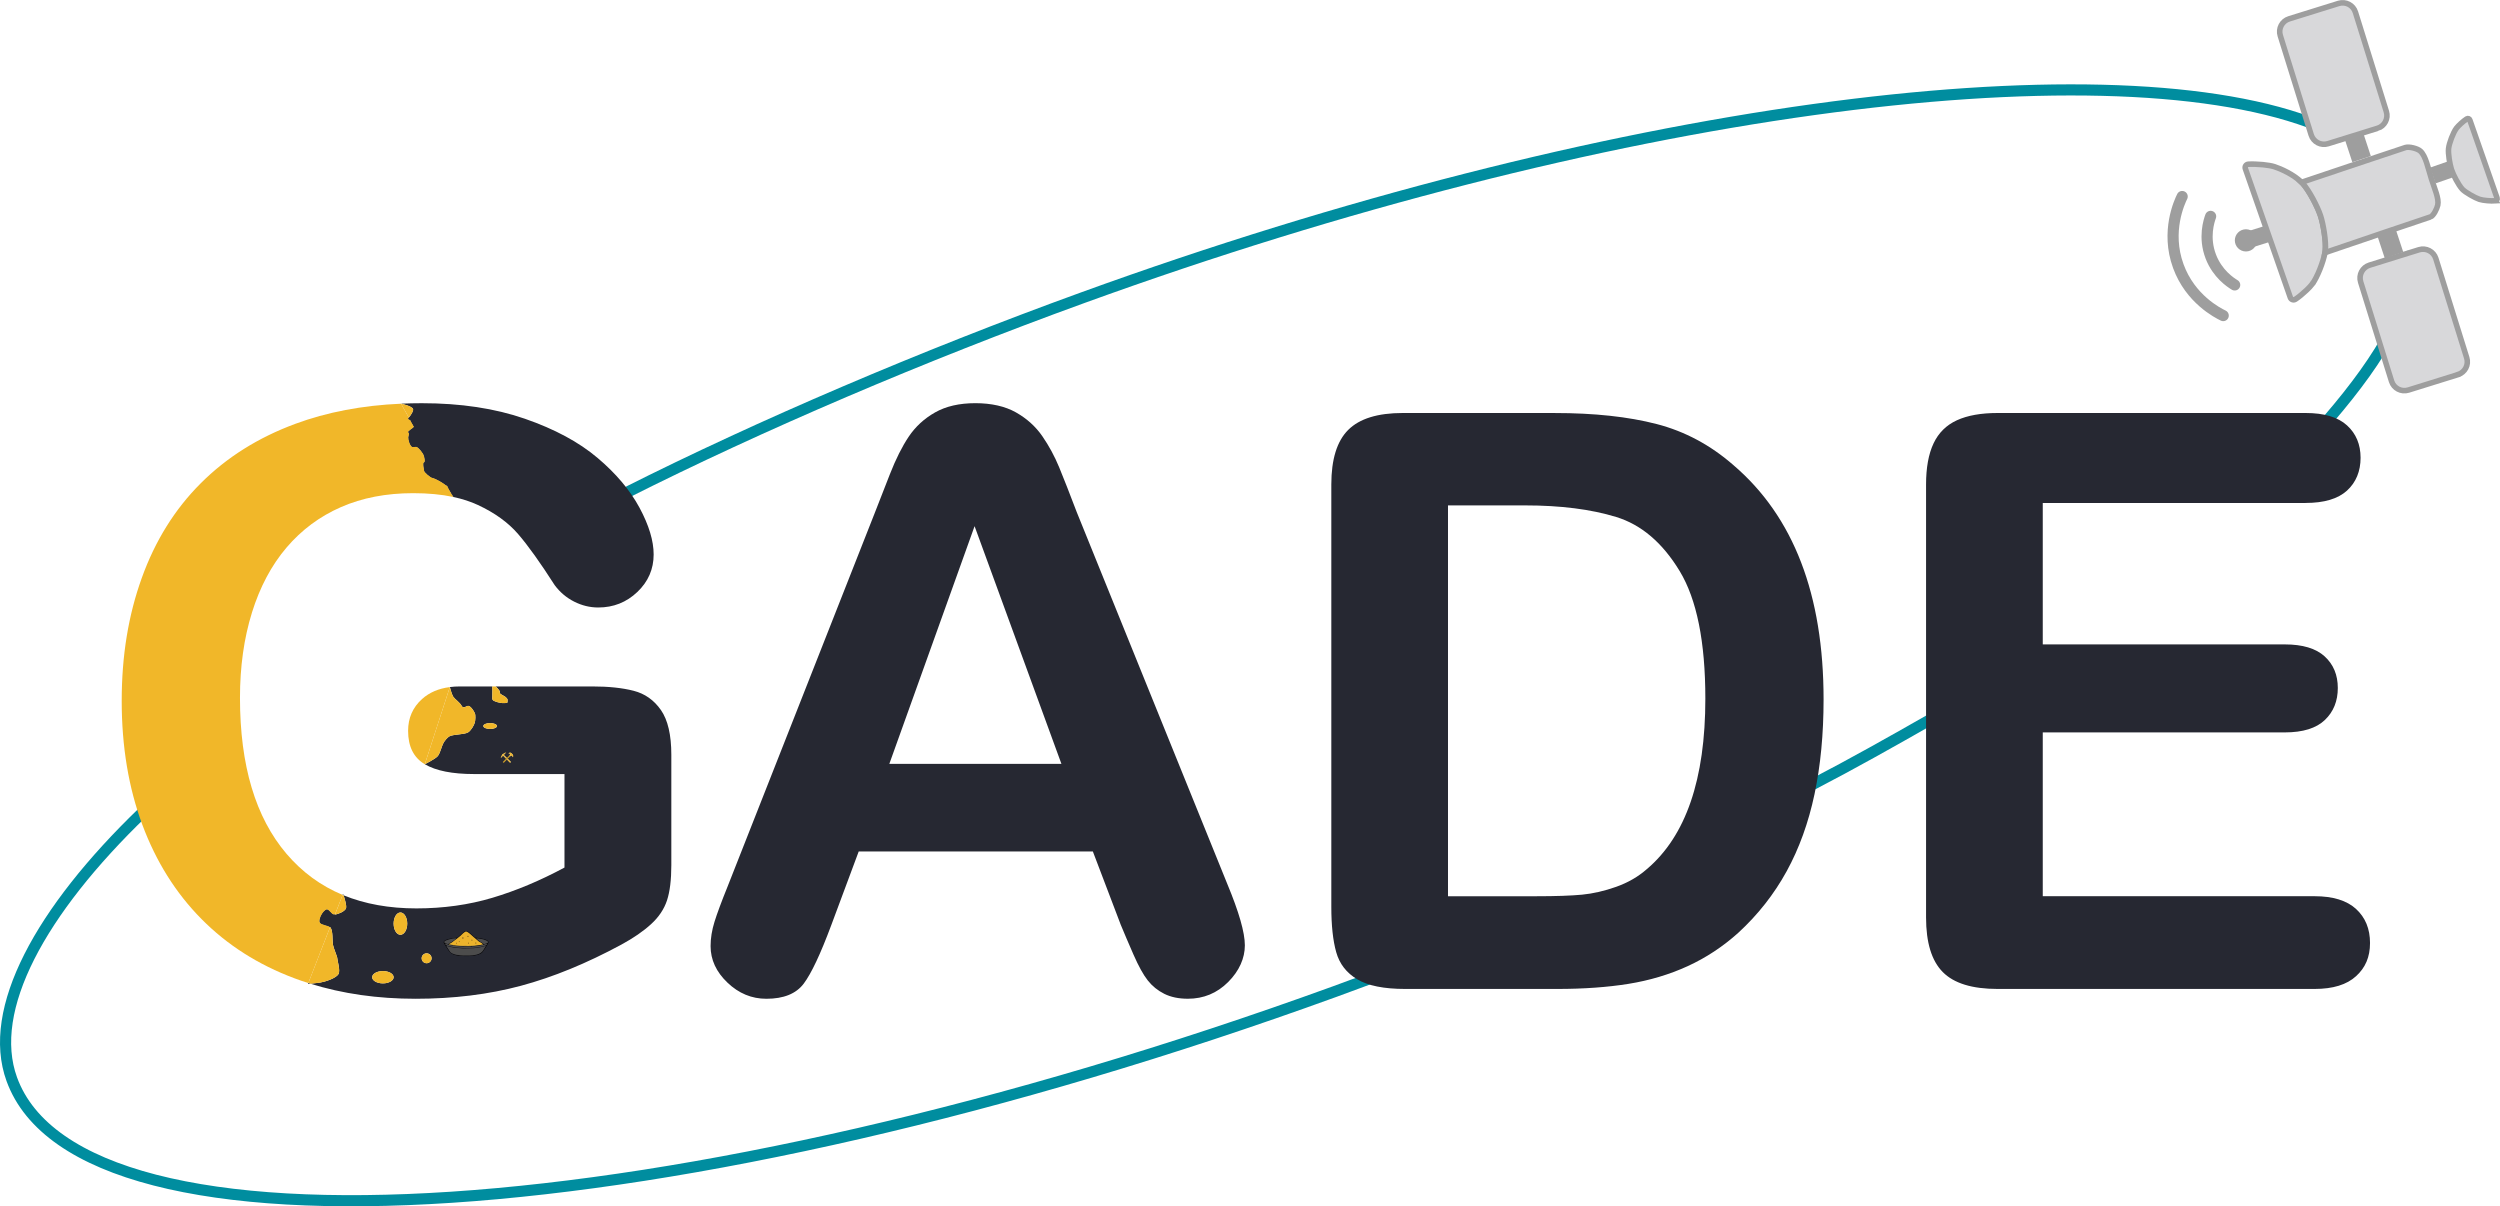 <?xml version="1.0" encoding="UTF-8"?>
<svg id="Layer_1" data-name="Layer 1" xmlns="http://www.w3.org/2000/svg" viewBox="0 0 898 433.3">
  <defs>
    <style>
      .cls-1 {
        fill: #f0b725;
      }

      .cls-2 {
        fill: #5a5a5a;
      }

      .cls-3 {
        fill: #4d4d4d;
      }

      .cls-4 {
        stroke: #008d9f;
      }

      .cls-4, .cls-5, .cls-6, .cls-7, .cls-8 {
        stroke-miterlimit: 10;
      }

      .cls-4, .cls-9 {
        stroke-width: 4px;
      }

      .cls-4, .cls-9, .cls-6, .cls-8 {
        fill: none;
      }

      .cls-5 {
        fill: #d8d8da;
        stroke-width: 2px;
      }

      .cls-5, .cls-9, .cls-6, .cls-7, .cls-8 {
        stroke: #9e9e9e;
      }

      .cls-9 {
        stroke-linecap: round;
        stroke-linejoin: round;
      }

      .cls-10 {
        fill: #4c4c4c;
      }

      .cls-11 {
        fill: #f1b729;
      }

      .cls-12 {
        fill: #e3a115;
      }

      .cls-13 {
        fill: #262832;
      }

      .cls-14 {
        fill: #ecb32c;
      }

      .cls-15 {
        fill: #636262;
      }

      .cls-6 {
        stroke-width: 6px;
      }

      .cls-16 {
        fill: #050404;
      }

      .cls-7 {
        fill: #9e9e9e;
      }

      .cls-17 {
        fill: #4e4d4d;
      }

      .cls-8 {
        stroke-width: 7px;
      }

      .cls-18 {
        fill: #f0d452;
      }
    </style>
  </defs>
  <path class="cls-4" d="M829.46,43.91c-75.89-27.76-252.17-5.36-440.52,63.02-57.66,20.93-116,45.88-164.07,70.09"/>
  <path class="cls-4" d="M51.27,291.79C14.5,327.24-4.87,362.6,4.23,387.65c24.99,68.83,237.74,54.74,475.2-31.47,2.3-.83,13.38-4.94,15.66-5.78"/>
  <path class="cls-4" d="M836.38,150.62c19.6-22.81,30.96-42.44,30.15-60.59"/>
  <path class="cls-4" d="M651.11,281.76c14.08-7.3,29.09-15.76,42.06-23.17"/>
  <g>
    <path class="cls-13" d="M229.71,182.37c-3.39-6.3-8.42-12.28-15.1-17.92-6.68-5.65-15.38-10.33-26.11-14.05-10.72-3.71-23.05-5.57-36.97-5.57-2.52,0-5.01.06-7.45.17.31.07,3.82.86,4.27,1.88.28.62-.66,1.95-1.04,2.52-.1.14-.31.36-.47.57-.13.17-.22.34-.17.47.08.21.35.34.68.44l1.36,2.42s-.04.07-.06.1c-.36.58-2.37,1.48-1.93,1.93.45.44.03,1.33,0,1.77-.06.92.55,2.94,1.33,3.41.35.21,1.26-.15,1.63,0,.84.34,1.97,1.89,2.41,2.67.36.65.85,2.81.26,2.96-.59.15,0,2.11,0,2.82,0,.66,2.24,2.52,2.96,2.66.72.14,2.04.82,2.67,1.19.66.39,1.78,1.08,2.63,1.76,0,.01.01.01.01.01l2.19,3.9s.01.03.01.03c3.26.69,6.2,1.65,8.82,2.87,6.07,2.82,10.89,6.3,14.46,10.44,3.58,4.14,7.95,10.26,13.13,18.35,1.88,2.54,4.21,4.51,6.98,5.92,2.78,1.41,5.67,2.12,8.68,2.12,5.46,0,10.14-1.86,14.04-5.57,3.91-3.72,5.86-8.21,5.86-13.48,0-4.89-1.69-10.49-5.08-16.79ZM237.4,255.04c-2.49-3.57-5.76-5.88-9.81-6.91-4.04-1.04-8.98-1.56-14.81-1.56h-34.73s1.34,1.26,1.49,1.83c.04.13-.06.43,0,.56.28.51,1.49.96,1.95,1.33.24.18.68.61.79.89.09.26,0,.78,0,1.11s-1.7.29-2.26.22c-.65-.08-1.63-.33-2.52-.72-.89-.38-.71-1.18-.67-1.61.08-.9,0-3.61,0-3.61h-11.61c-1.27,0-2.49.07-3.64.23,0,0,.72,2.73,1.24,3.49.63.91,2.42,2.07,3.01,3.26.59,1.18,1.78-.05,2.37,0,.89.07,2.03,1.84,2.37,2.66.32.76.19,2.47,0,3.26-.24,1.04-1.46,3-2.37,3.56-1.48.92-5.28.66-6.81,1.48-.69.37-1.69,1.64-2.08,2.32-.64,1.13-1.22,3.79-2.07,4.77-.89,1.04-4.65,2.91-4.65,2.91,4,2.36,9.9,3.53,17.71,3.53h32.46v33.59c-8.75,4.7-17.39,8.32-25.9,10.86-8.51,2.54-17.62,3.81-27.3,3.81s-18.5-1.57-26.16-4.71c.38,1.13,1.22,3.8.88,4.7-.39,1.02-2.59,2.05-3.95,2.21-.19.02-.35.02-.5.01-.75-.06-1.69-1.89-2.44-1.78-1.3.2-3.1,3.52-2.45,4.67.49.85,2.82.93,3.63,1.62.06.05.11.1.15.16.93,1.26.62,4.67.89,6.22.22,1.26,1.56,4.22,1.56,4.89s1.13,4.35.44,5.55c-.92,1.6-4.85,2.81-6.67,3.12-.64.1-2.36.29-3.43.4,11.55,3.6,24.13,5.4,37.76,5.4s26.25-1.55,37.82-4.66c11.57-3.1,23.61-8.04,36.13-14.81,4.32-2.35,7.88-4.8,10.65-7.34,2.78-2.54,4.68-5.39,5.72-8.54,1.03-3.15,1.55-7.36,1.55-12.63v-39.65c0-7.15-1.25-12.51-3.74-16.09ZM183.56,271.38s-.17.19-.21.21c-.03.02-.05,0-.08-.01-.03-.03-.19-.2-.22-.24-.01-.01-.02-.03-.02-.04.12-.19.45-.32.16-.55-.12-.1-.31-.15-.47-.15v-.02c.17-.11.33-.22.55-.2.33.02.86.6.98.89.08.21.07.44-.02.64l-.14-.25c-.11-.16-.31-.44-.53-.28ZM183.28,273.89c-.06.01-.08-.01-.13-.04-.21-.18-.44-.46-.64-.66-.12-.13-.26-.25-.37-.39l.21-.21s.1.08.11.1c0,.01.01.02.01.02,0,.01.01.02.03.02.2.18.38.38.57.57l.02.02h.01s.01.02.02.03c.06.06.33.28.34.35,0,.04-.14.18-.18.19ZM180.44,271.16s-.03-.04-.01-.09c0-.02.17-.2.18-.2.03,0,.07.05.12.03.27-.25.6-.46.96-.51l-.37.3c-.1.1-.31.34-.32.48,0,.05.02.08.04.13l-.2.2c-.13-.06-.19-.04-.3.04-.23.17-.4.44-.59.65.04-.25.14-.49.27-.7.04-.05.22-.29.22-.33ZM181.09,271.35l.03.02c.28.3.62.57.9.88v.05c-.05.06-.12.13-.18.18h-.04s-.04-.04-.06-.06c-.01-.02-.02-.03-.03-.04h0c-.29-.28-.55-.55-.81-.83l.19-.2ZM176.05,261.84c-1.35,0-2.44-.47-2.44-1.05s1.09-1.06,2.44-1.06,2.45.48,2.45,1.06-1.1,1.05-2.45,1.05ZM137.54,353.23c-2.13,0-3.86-.99-3.86-2.21s1.73-2.21,3.86-2.21,3.85.99,3.85,2.21-1.73,2.21-3.85,2.21ZM143.83,335.77c-1.35,0-2.44-1.79-2.44-4s1.09-4,2.44-4,2.45,1.79,2.45,4-1.1,4-2.45,4ZM153.24,345.99c-.98,0-1.78-.79-1.78-1.78s.8-1.77,1.78-1.77,1.78.79,1.78,1.77-.8,1.78-1.78,1.78Z"/>
    <path class="cls-11" d="M161.58,246.8l-8.99,27.71c-4-2.35-6-6.35-6-11.99,0-4.61,1.67-8.42,5.01-11.43,2.6-2.34,5.92-3.78,9.98-4.29Z"/>
    <path class="cls-11" d="M90.5,220.04c-2.87,9.23-4.3,19.43-4.3,30.63,0,24.27,5.57,42.94,16.72,56.02,5.61,6.58,12.32,11.5,20.15,14.76l-2.74,7.05c-.19.02-.35.02-.5.01-.75-.06-1.69-1.89-2.44-1.78-1.3.2-3.1,3.52-2.45,4.67.49.85,2.82.93,3.63,1.62l-7.83,20.11c-1.66-.54-3.31-1.1-4.93-1.71-13.08-4.89-24.22-11.99-33.44-21.31-9.22-9.31-16.3-20.6-21.24-33.86-4.94-13.27-7.41-28.09-7.41-44.45s2.4-30.81,7.2-44.17c4.8-13.36,11.85-24.7,21.17-34.01,9.31-9.32,20.64-16.44,34-21.38,11.36-4.2,24.02-6.62,37.97-7.23l2.78,4.96c-.13.17-.22.34-.17.47.08.21.35.34.68.44l1.36,2.42s-.04.07-.06.1c-.36.58-2.37,1.48-1.93,1.93.45.44.03,1.33,0,1.77-.06.92.55,2.94,1.33,3.41.35.21,1.26-.15,1.63,0,.84.34,1.97,1.89,2.41,2.67.36.65.85,2.81.26,2.96-.59.15,0,2.11,0,2.82,0,.66,2.24,2.52,2.96,2.66.72.14,2.04.82,2.67,1.19.66.39,1.78,1.08,2.63,1.76,0,.01.01.01.01.01l2.19,3.9s.01.03.01.03c-4.26-.91-9.06-1.36-14.39-1.36-9.69,0-18.35,1.67-25.97,5.01-7.62,3.34-14.13,8.18-19.54,14.53-5.41,6.35-9.55,14.14-12.42,23.35Z"/>
    <path class="cls-13" d="M402.43,331.8l-9.88-25.96h-84.1l-9.88,26.53c-3.86,10.35-7.15,17.33-9.88,20.96-2.73,3.62-7.2,5.43-13.41,5.43-5.27,0-9.93-1.93-13.97-5.79-4.05-3.86-6.07-8.23-6.07-13.12,0-2.82.47-5.74,1.41-8.75.94-3.01,2.49-7.2,4.66-12.56l52.92-134.34c1.5-3.86,3.32-8.49,5.43-13.9,2.12-5.41,4.37-9.9,6.77-13.48,2.4-3.57,5.55-6.47,9.45-8.68,3.9-2.21,8.73-3.32,14.46-3.32s10.7,1.11,14.6,3.32c3.9,2.21,7.06,5.06,9.46,8.54,2.4,3.48,4.42,7.22,6.07,11.22,1.65,4,3.74,9.34,6.28,16.02l54.05,133.49c4.23,10.16,6.35,17.55,6.35,22.15s-2,9.2-6,13.19c-4,4-8.82,6-14.46,6-3.29,0-6.12-.59-8.47-1.76-2.35-1.18-4.33-2.77-5.93-4.8-1.6-2.02-3.32-5.13-5.15-9.31-1.83-4.18-3.41-7.88-4.73-11.08ZM319.45,274.37h61.81l-31.19-85.37-30.62,85.37Z"/>
    <path class="cls-13" d="M503.89,148.36h54.61c14.2,0,26.39,1.32,36.55,3.95,10.16,2.63,19.38,7.57,27.66,14.82,21.54,18.44,32.32,46.47,32.32,84.1,0,12.42-1.08,23.75-3.25,34.01-2.17,10.25-5.5,19.5-10.02,27.73-4.52,8.23-10.3,15.59-17.36,22.08-5.55,4.99-11.62,8.99-18.2,12-6.59,3.01-13.67,5.13-21.24,6.35-7.57,1.22-16.11,1.83-25.61,1.83h-54.61c-7.62,0-13.36-1.15-17.22-3.46-3.86-2.3-6.37-5.55-7.55-9.74-1.18-4.18-1.76-9.62-1.76-16.3v-151.7c0-9.03,2.02-15.57,6.07-19.61s10.58-6.07,19.62-6.07ZM520.12,181.52v140.41h31.75c6.96,0,12.42-.19,16.37-.56,3.95-.38,8.04-1.32,12.28-2.82,4.23-1.5,7.9-3.62,11.01-6.35,14.02-11.85,21.03-32.27,21.03-61.24,0-20.41-3.08-35.7-9.24-45.86-6.16-10.16-13.76-16.63-22.79-19.4-9.03-2.77-19.95-4.16-32.74-4.16h-27.66Z"/>
    <path class="cls-13" d="M828.17,180.67h-94.41v50.8h86.93c6.4,0,11.17,1.43,14.32,4.3,3.15,2.87,4.73,6.66,4.73,11.36s-1.55,8.54-4.66,11.5c-3.11,2.96-7.9,4.45-14.39,4.45h-86.93v58.84h97.65c6.58,0,11.55,1.53,14.89,4.59,3.34,3.06,5.01,7.13,5.01,12.21s-1.67,8.87-5.01,11.92c-3.34,3.06-8.3,4.59-14.89,4.59h-113.88c-9.13,0-15.69-2.02-19.69-6.07-4-4.04-6-10.58-6-19.61v-155.51c0-6.02.89-10.94,2.68-14.75,1.79-3.81,4.59-6.58,8.4-8.33,3.81-1.74,8.68-2.61,14.61-2.61h110.63c6.68,0,11.64,1.48,14.89,4.45,3.25,2.96,4.87,6.84,4.87,11.64s-1.62,8.82-4.87,11.78c-3.25,2.96-8.21,4.44-14.89,4.44Z"/>
  </g>
  <g>
    <path class="cls-5" d="M830.59,102c-.46.6-1.21,1.4-2.08,2.23-1.28,1.22-2.82,2.5-4.02,3.28-.65.42-1.53.11-1.79-.61l-16.17-46.32c-.26-.75.26-1.54,1.05-1.59,1.34-.09,3.36-.02,5.28.16,1.6.16,3.13.41,4.14.74,2.26.73,6.82,2.76,9.7,5.58.17.16.33.31.46.45,2.26,2.48,5.31,8.34,6.36,11.53.99,3,2.07,9.37,1.72,12.51-.03.24-.07.5-.11.77-.6,3.33-2.78,8.91-4.55,11.26Z"/>
    <path class="cls-5" d="M872.92,77.95c-3.7,1.24-9.65,3.24-15.75,5.31-10.2,3.45-20.82,7.08-22.03,7.49.05-.27.08-.53.11-.77.34-3.15-.73-9.51-1.72-12.51-1.05-3.19-4.1-9.05-6.36-11.53-.13-.14-.29-.29-.46-.45,4.46-1.5,28.49-9.59,37.3-12.49,1.32-.43,4.37.34,5.4,1.29,1.92,1.78,2.71,5.93,3.93,9.85,1.15,3.69,2.8,7.13,2.3,9.54-.26,1.24-1.51,3.89-2.71,4.29Z"/>
    <path class="cls-5" d="M854.01,46.08l-8.51,2.65-9.28,2.88c-2.54.8-5.24-.62-6.04-3.16l-11.1-35.65c-.8-2.54.63-5.25,3.17-6.03l17.79-5.54c2.54-.79,5.25.63,6.03,3.17l11.1,35.65c.8,2.54-.62,5.25-3.17,6.04Z"/>
    <path class="cls-5" d="M882.88,134.57l-17.79,5.54c-2.54.79-5.25-.63-6.04-3.17l-11.1-35.65c-.79-2.54.63-5.25,3.17-6.04l17.79-5.54c2.54-.79,5.25.63,6.04,3.17l11.1,35.65c.79,2.54-.63,5.24-3.17,6.03Z"/>
    <line class="cls-8" x1="845.5" y1="48.72" x2="848.28" y2="57.16"/>
    <line class="cls-8" x1="857.14" y1="83.22" x2="859.93" y2="91.66"/>
    <path class="cls-5" d="M896.32,72.14c-1.49.1-4.37-.11-5.71-.55-1.48-.48-5.12-2.5-6.17-3.66-1.37-1.5-3.22-5.06-3.86-7-.02-.06-.05-.14-.07-.21-.58-1.89-1.18-5.54-.98-7.38.21-1.92,1.66-5.76,2.83-7.3.68-.9,2.48-2.55,3.7-3.34.4-.26.93-.08,1.08.37l9.81,28.09c.16.46-.16.94-.64.97Z"/>
    <line class="cls-6" x1="880.67" y1="60.67" x2="873.86" y2="63.04"/>
    <circle class="cls-7" cx="806.74" cy="86.34" r="3.49"/>
    <line class="cls-6" x1="808.31" y1="85.93" x2="814.23" y2="84.08"/>
    <path class="cls-9" d="M794.06,77.72c-.56,1.51-2.6,7.55.07,14.46,2.39,6.2,7.08,9.27,8.57,10.17"/>
    <path class="cls-9" d="M783.84,70.59c-.9,1.83-5.95,12.51-1.39,25.01,4.31,11.82,14.13,16.79,16.13,17.76"/>
  </g>
  <g>
    <path class="cls-16" d="M164.39,336.76l2.32-2.11c.53-.37,1.18-.25,1.65.14.77.62,1.51,1.31,2.25,1.97,1.02.17,4.12.46,4.74,1.31.36.5-.12,1-.39,1.44-.48.77-1.1,1.84-1.66,2.52-1.14,1.39-4.89,1.45-6.54,1.39-1.79-.07-4.3-.12-5.43-1.71-.57-.8-1.22-1.81-1.71-2.66-.24-.41-.45-.7,0-1.09.99-.86,3.5-.97,4.77-1.19ZM166.78,334.9c-.44.27-1,.91-1.4,1.27-.85.75-1.65,1.28-2.53,1.95-.42.32-.52.44-1.02.72,0-.07-.12.02-.14.03-.05.03-.52.3-.44.36.57.06,1.13.22,1.7.31.34.05.69.1,1.03.12.22.02.44.03.66.04l.61.08c1.69.02,3.43.12,5.11-.04.22-.02.47-.05.68-.12.57-.06,1.15-.13,1.72-.23.26-.05.52-.12.78-.16l-.19-.19c-.28-.32-1-.58-1.39-.9-.6-.48-1.21-1.01-1.79-1.51-.62-.53-1.38-1.29-2.05-1.73-.34-.34-1-.39-1.33,0ZM164.03,337.01v.04s.03-.03,0-.04ZM163.98,337.05c-.51.02-1.03.08-1.53.17-.62.11-2.52.51-2.84,1.06-.07.13-.02.22.08.32.16.15,1.14.56,1.33.51.08-.02.31-.26.42-.33.28-.18.64-.28.92-.48.14-.09.26-.23.4-.34.41-.29.88-.54,1.22-.9ZM175.24,338.56c.23-.29-.39-.62-.6-.72-1.07-.5-2.44-.67-3.6-.79.39.29.72.66,1.1.95.53.41,1.19.62,1.66,1.11.18.05,1.31-.39,1.44-.55ZM166.39,340.48c.76.02,1.58.02,2.34,0,1.5-.03,2.98-.19,4.44-.53.35-.08,1.17-.26,1.45-.43.18-.11.31-.42.43-.58-1.46.59-3.06.82-4.62,1-.28.03-.61,0-.86.04-.07,0-.04.07-.11.08-.22.03-.46-.04-.69-.04-.77,0-1.53.02-2.3,0-1.13-.03-2.21-.08-3.33-.24s-2.26-.4-3.3-.83c.29.75,1.21.86,1.91,1.02,1.48.32,3.13.49,4.64.53ZM166.51,343.21c.65.02,1.38.02,2.03,0,1.56-.06,3.87-.29,4.85-1.64.41-.56.72-1.2,1.11-1.77-1.38.39-2.8.66-4.23.8-.34.03-.63.03-.96.04-.65.02-1.3.04-1.95.04h-.2c-.43,0-.86,0-1.29,0-1.38-.16-2.81-.19-4.18-.53l-1.37-.35,1.37,2.11c.91,1.05,3.48,1.27,4.8,1.31Z"/>
    <path class="cls-2" d="M165.15,334.55s-.05.05-.08.08c-.01-.07,0-.09.08-.08Z"/>
    <path class="cls-2" d="M164.13,335.57l-.08.08s-.04-.02-.02-.04c.03-.04.09-.03.1-.04Z"/>
    <path class="cls-2" d="M163.86,334.44l.04-.04s-.03.03-.04.04Z"/>
    <path class="cls-2" d="M163.23,335.06l.12-.12s-.08.08-.12.12Z"/>
    <path class="cls-14" d="M168.11,334.9c.67.44,1.43,1.2,2.05,1.73.58.49,1.19,1.03,1.79,1.51.39.32,1.11.58,1.39.9.02.02.12.15.12.16-.19.02-.38.07-.57.11-.07.01-.15-.03-.13.08-.57.1-1.14.18-1.72.23-1.81.19-3.7.19-5.52.12-.28-.01-.61-.03-.88-.04-.22-.01-.44-.02-.66-.04l-2.61-.47c-.02-.07.02-.08.06-.11.09-.08.29-.18.4-.24.5-.28.59-.39,1.02-.72.88-.68,1.68-1.2,2.53-1.95.41-.36.96-1,1.4-1.27s.89-.29,1.33,0ZM167.93,336.53c.14.14.4-.02.33-.24-.09-.32-.57,0-.33.24ZM166.19,336.7c-.17.04-.23.38-.03.45.42.14.4-.54.03-.45ZM169.42,337.56c-.09.03-.13.3.07.31.32.02.18-.4-.07-.31ZM164.9,338.11c-.17.06-.03.4.17.25.1-.07.05-.32-.17-.25ZM171.03,338.62c-.2-.2-.48.18-.15.29.19.06.25-.18.15-.29ZM168.22,338.62c-.27.08.01.55.21.25.09-.14-.08-.29-.21-.25ZM164.12,338.7c-.09-.09-.3-.09-.31.09-.02.36.51.11.31-.09Z"/>
    <path class="cls-10" d="M165.89,340.68c.36.04.71.04,1.07.04.07,0,.17.02.21-.04h.2c.04.06.15.04.21.04.53,0,1.08.02,1.6,0,.08,0,.16.04.13-.08.33,0,.62,0,.96-.04,1.43-.14,2.85-.41,4.23-.8-.4.57-.71,1.21-1.11,1.77-.98,1.35-3.3,1.59-4.85,1.64h-2.03c-1.32-.04-3.89-.26-4.8-1.31l-1.37-2.11,1.37.35c1.37.34,2.8.37,4.18.53Z"/>
    <path class="cls-17" d="M166.47,340.02c-.02.12.06.08.13.08.65.03,1.38.02,2.03,0,.08,0,.16.04.13-.08.22,0,.46.07.69.04.07,0,.04-.07.11-.08.25-.03.58,0,.86-.04,1.56-.17,3.16-.41,4.62-1-.13.16-.26.48-.43.58-.28.17-1.1.34-1.45.43-1.46.34-2.95.5-4.44.53h-2.34c-1.51-.04-3.17-.2-4.64-.53-.7-.15-1.62-.27-1.91-1.02,1.05.43,2.18.67,3.3.83s2.2.21,3.33.24Z"/>
    <path class="cls-3" d="M163.98,337.05c-.34.36-.81.62-1.22.9-.15.1-.27.24-.4.34-.28.2-.64.3-.92.48-.11.07-.34.31-.42.33-.19.05-1.17-.36-1.33-.51-.1-.09-.15-.19-.08-.32.33-.55,2.22-.95,2.84-1.06.5-.09,1.02-.15,1.53-.17Z"/>
    <path class="cls-3" d="M175.24,338.56c-.13.17-1.26.6-1.44.55-.47-.49-1.14-.7-1.66-1.11-.38-.3-.71-.66-1.1-.95,1.17.12,2.53.28,3.6.79.21.1.83.43.6.72Z"/>
    <path class="cls-18" d="M171.04,339.63c-.21.07-.46.1-.68.12-1.68.16-3.42.06-5.11.04l-.61-.08c.26.01.59.03.88.04,1.82.07,3.71.07,5.52-.12Z"/>
    <path class="cls-18" d="M161.83,338.84c-.11.06-.32.16-.4.24-.04.03-.08.04-.06.11l2.61.47c-.34-.03-.69-.07-1.03-.12-.57-.09-1.14-.24-1.7-.31-.07-.06.4-.33.44-.36.03-.02.13-.1.14-.03Z"/>
    <path class="cls-15" d="M168.77,340.02c.02.12-.06.08-.13.08-.65.02-1.38.03-2.03,0-.08,0-.16.04-.13-.08.77.02,1.53,0,2.3,0Z"/>
    <path class="cls-15" d="M168.74,340.48c-.76.02-1.58.02-2.34,0h2.34Z"/>
    <path class="cls-15" d="M169.32,340.64c.02.12-.06.08-.13.08-.52.02-1.08,0-1.6,0-.07,0-.17.03-.21-.04.65,0,1.3-.02,1.95-.04Z"/>
    <path class="cls-15" d="M168.54,343.21c-.65.02-1.38.02-2.03,0h2.03Z"/>
    <path class="cls-18" d="M168.11,334.9c-.44-.29-.89-.27-1.33,0,.33-.39.98-.34,1.33,0Z"/>
    <path class="cls-18" d="M173.34,339.04l.19.19c-.26.03-.52.11-.78.16-.02-.12.06-.07.13-.08.19-.04.38-.09.57-.11,0,0-.1-.13-.12-.16Z"/>
    <path class="cls-15" d="M167.17,340.68c-.04.06-.15.04-.21.04-.37,0-.72,0-1.07-.04.43,0,.86,0,1.29,0Z"/>
    <path class="cls-3" d="M164.03,337.01s.03.03,0,.04v-.04Z"/>
    <path class="cls-12" d="M166.19,336.7c.37-.1.39.59-.03.45-.2-.07-.14-.4.03-.45Z"/>
    <path class="cls-12" d="M167.93,336.53c-.23-.23.24-.55.33-.24.06.21-.2.38-.33.24Z"/>
    <path class="cls-12" d="M171.03,338.62c.11.11.04.35-.15.29-.34-.1-.05-.49.15-.29Z"/>
    <path class="cls-12" d="M168.22,338.62c.13-.04.3.11.21.25-.2.3-.48-.17-.21-.25Z"/>
    <path class="cls-12" d="M164.12,338.7c.2.2-.33.45-.31.09.01-.18.22-.18.31-.09Z"/>
    <path class="cls-12" d="M169.42,337.56c.26-.09.39.33.07.31-.2-.01-.17-.28-.07-.31Z"/>
    <path class="cls-12" d="M164.9,338.11c.22-.07.27.18.17.25-.2.14-.34-.2-.17-.25Z"/>
  </g>
  <g>
    <path class="cls-1" d="M184.31,271.25c-.12-.3-.6-.81-.91-.91-.2-.06-.39-.02-.57.09-.04.02-.21.13-.21.19,0,.01.01.02.02.03.05.02.21.03.28.04.1.03.36.14.32.27-.02.07-.27.26-.28.32,0,.02.01.04.01.06l-.87.88c-.31-.28-.62-.57-.9-.87-.04-.04-.12-.08-.13-.15-.01-.1.13-.28.19-.35.15-.17.35-.33.55-.45v-.03c0-.08-.16-.05-.22-.04-.21.04-.49.19-.66.32-.04.03-.2.18-.22.18-.05.01-.07-.06-.12-.04-.04.06-.24.23-.24.29,0,.03.02.05.02.07,0,.05-.13.19-.16.24-.11.17-.35.62-.32.83,0,.05.05.07.09.04.18-.21.35-.47.57-.65.11-.09.17-.11.3-.01l.91.94-1.11,1.13c-.06.1.08.23.15.28s.11.05.18,0l1.1-1.1.96.98c.13.1.18.21.34.08.23-.19.15-.26-.02-.43-.32-.32-.66-.61-.96-.95l.88-.88s.06.03.09.02c.05-.03.18-.2.24-.24.04-.03.06-.04.11-.03.13.01.29.25.35.36.05.09.11.33.21.19.11-.17.1-.52.03-.7ZM180.84,271.5c-.13-.06-.19-.04-.3.04-.23.17-.4.44-.59.65.04-.25.14-.49.27-.7.04-.05.22-.29.22-.33,0-.03-.03-.04-.01-.09,0-.02.17-.2.18-.2.03,0,.07.05.12.03.27-.25.6-.46.96-.51l-.37.3c-.1.1-.31.34-.32.48,0,.05.02.08.04.13l-.2.2ZM181.74,272.42s-.02-.03-.03-.04h0c-.29-.28-.55-.55-.81-.83l.19-.2.03.02c.28.3.62.57.9.88,0,.01.03.01.02.03,0,.01-.02.01-.02.02-.05.06-.12.13-.18.18-.01,0-.01.02-.02.02s-.01-.02-.02-.02c-.03-.03-.04-.04-.06-.06ZM182.46,272.69s.01.02.01.02c0,.01.01.02.03.02.2.18.38.38.57.57l.02.02h.01s.01.02.02.03c.06.06.33.28.34.35,0,.04-.14.18-.18.19-.06.01-.08-.01-.13-.04-.21-.18-.44-.46-.64-.66-.12-.13-.26-.25-.37-.39l.21-.21s.1.08.11.1ZM182.69,272.14c-.09.09-.17.18-.26.26-.02.04-.06.06-.09.09h-.01s-.02.03-.02.03l-.02.02-.12.12c-.08.09-.17.17-.26.26-.06.06-.11.12-.17.18-.02.03-.04.05-.07.07l-.04.04c-.08.09-.16.17-.25.25-.01.01-.01.02-.02.02-.1.1-.18.21-.29.29t-.01.01v.02s-.13.12-.18.12c-.03-.01-.18-.15-.18-.18-.01-.05.06-.09.09-.12.01-.02.03-.03.04-.04.05-.05.1-.1.16-.16h.01c.18-.19.36-.37.54-.55h.01s.05-.06.07-.08h.01s.21-.22.21-.22l.07-.07s.02-.02.02-.02c.02-.02.03-.02.04-.04l1.04-1.04.21.21-.53.53ZM184.23,271.91l-.14-.25c-.11-.16-.31-.44-.53-.28-.05.04-.17.19-.21.21-.03.02-.05,0-.08-.01-.03-.03-.19-.2-.22-.24-.01-.01-.02-.03-.02-.04.12-.19.45-.32.16-.55-.12-.1-.31-.15-.47-.15v-.02c.17-.11.33-.22.55-.2.33.02.86.6.98.89.08.21.07.44-.02.64Z"/>
    <g>
      <path class="cls-11" d="M184.23,271.91l-.14-.25c-.11-.16-.31-.44-.53-.28-.05.04-.17.19-.21.21-.03.02-.05,0-.08-.01-.03-.03-.19-.2-.22-.24-.01-.01-.02-.03-.02-.04.12-.19.45-.32.16-.55-.12-.1-.31-.15-.47-.15v-.02c.17-.11.33-.22.55-.2.33.02.86.6.98.89.08.21.07.44-.02.64Z"/>
      <path class="cls-1" d="M183.22,271.61l-.53.53c-.09.09-.17.18-.26.26-.03.03-.07.05-.09.09h-.01s-.02.03-.02.03l-.02.02-.12.12c-.08.09-.17.17-.26.26-.06.05-.13.11-.17.18-.02.03-.04.05-.07.07h-.01s-.01.01-.02.01c-.01,0,0,.03-.01.03-.08.09-.16.17-.25.25-.02,0-.03,0-.02.02-.1.1-.18.21-.29.29t-.01.01h-.02s.01.02.01.02c-.03.04-.12.12-.17.12-.03-.01-.18-.15-.18-.18-.01-.05.06-.09.09-.12.01-.02.03-.03.04-.04.05-.05.1-.1.16-.16h.01c.18-.19.36-.37.54-.55h.01s.05-.06.07-.08h.01s.21-.22.21-.22c.03,0,.06-.04.07-.07,0,0,.02-.02.02-.02.03,0,.04-.02.05-.03h-.01s1.04-1.05,1.04-1.05l.21.21Z"/>
      <path class="cls-11" d="M181.32,270.69c-.1.1-.31.34-.32.48,0,.05.02.08.04.13l-.2.2c-.13-.06-.19-.04-.3.04-.23.17-.4.44-.59.65.04-.25.14-.49.27-.7.04-.05.22-.29.22-.33,0-.03-.03-.04-.01-.09,0-.02.17-.2.18-.2.03,0,.07.05.12.03.27-.25.6-.46.96-.51l-.37.3Z"/>
      <path class="cls-11" d="M183.46,273.7s-.14.18-.18.19c-.06.01-.08-.01-.13-.04-.21-.18-.44-.46-.64-.66-.12-.13-.26-.25-.37-.39l.21-.21s.1.08.11.1c0,.01.01.02.01.02,0,.01.01.02.03.02.2.18.38.38.57.57l.02.02h.01s.01.02.02.03c.06.06.33.28.34.35Z"/>
      <path class="cls-11" d="M182.02,272.25v.05c-.05.06-.12.13-.18.18h-.04s-.04-.04-.06-.06c0-.03-.01-.04-.03-.04h0c-.29-.28-.55-.55-.81-.83l.19-.2.03.02c.28.3.62.57.9.88Z"/>
    </g>
    <path class="cls-2" d="M182.04,272.28s-.02.01-.02.02v-.05s.03.01.02.03Z"/>
    <path class="cls-2" d="M181.84,272.48s-.01.02-.02.02-.01-.02-.02-.02h.04Z"/>
    <path class="cls-2" d="M181.98,272.45s-.02.03-.05.03c.02-.02.03-.02.04-.04h.01Z"/>
    <path class="cls-2" d="M181.91,272.5s-.04.07-.07.07l.07-.07Z"/>
    <path class="cls-2" d="M181.66,273.18l-.03.03s0-.02.01-.03h.02Z"/>
  </g>
  <path class="cls-11" d="M121.61,349.84c-.92,1.6-4.85,2.81-6.67,3.12-.64.1-2.36.29-3.43.4-.26-.07-.52-.15-.77-.23l7.83-20.11c.06.05.11.1.15.16.93,1.26.62,4.67.89,6.22.22,1.26,1.56,4.22,1.56,4.89s1.13,4.35.44,5.55Z"/>
  <path class="cls-13" d="M111.51,353.36c-.53.06-.9.1-.9.1l.13-.33c.25.08.51.16.77.23Z"/>
  <path class="cls-13" d="M120.33,328.5l-1.76,4.52c-.81-.69-3.14-.77-3.63-1.62-.65-1.15,1.15-4.47,2.45-4.67.75-.11,1.69,1.72,2.44,1.78.15.01.31.01.5-.01Z"/>
  <path class="cls-11" d="M124.28,326.29c-.39,1.02-2.59,2.05-3.95,2.21l2.74-7.05c.11.05.22.1.33.13h0c.38,1.14,1.22,3.81.88,4.71Z"/>
  <path class="cls-13" d="M123.4,321.58c-.11-.03-.22-.08-.33-.13l.15-.38s.07.19.18.51Z"/>
  <path class="cls-11" d="M141.39,351.02c0,1.22-1.73,2.21-3.85,2.21s-3.86-.99-3.86-2.21,1.73-2.21,3.86-2.21,3.85.99,3.85,2.21Z"/>
  <path class="cls-11" d="M146.28,331.77c0,2.21-1.1,4-2.45,4s-2.44-1.79-2.44-4,1.09-4,2.44-4,2.45,1.79,2.45,4Z"/>
  <path class="cls-11" d="M155.02,344.21c0,.99-.8,1.78-1.78,1.78s-1.78-.79-1.78-1.78.8-1.77,1.78-1.77,1.78.79,1.78,1.77Z"/>
  <path class="cls-13" d="M147.35,150.88c-.33-.1-.6-.23-.68-.44-.05-.13.04-.3.17-.47l.51.91Z"/>
  <path class="cls-11" d="M147.31,149.4c-.1.14-.31.36-.47.57l-2.78-4.96h0s.01-.01.02-.01c.31.07,3.82.86,4.27,1.88.28.62-.66,1.95-1.04,2.52Z"/>
  <path class="cls-13" d="M148.71,153.3l-1.36-2.42c.54.17,1.24.29,1.45.59.24.37.12,1.36-.09,1.83Z"/>
  <path class="cls-13" d="M160.61,174.57c-.85-.68-1.97-1.37-2.63-1.76-.63-.37-1.95-1.05-2.67-1.19-.72-.14-2.96-2-2.96-2.66,0-.71-.59-2.67,0-2.82.59-.15.1-2.31-.26-2.96-.44-.78-1.57-2.33-2.41-2.67-.37-.15-1.28.21-1.63,0-.78-.47-1.39-2.49-1.33-3.41.03-.44.45-1.33,0-1.77-.44-.45,1.57-1.35,1.93-1.93.02-.03.04-.06.06-.1l11.9,21.27Z"/>
  <path class="cls-13" d="M162.81,178.48l-2.19-3.9c.38.31.72.62.92.89.46.62,1.18,2.75,1.27,3.01Z"/>
  <path class="cls-11" d="M170.57,259.47c-.24,1.04-1.46,3-2.37,3.56-1.48.92-5.28.66-6.81,1.48-.69.37-1.69,1.64-2.08,2.32-.64,1.13-1.22,3.79-2.07,4.77-.89,1.04-4.65,2.91-4.65,2.91l8.99-27.71s.72,2.73,1.24,3.49c.63.91,2.42,2.07,3.01,3.26.59,1.18,1.78-.05,2.37,0,.89.07,2.03,1.84,2.37,2.66.32.76.19,2.47,0,3.26Z"/>
  <path class="cls-11" d="M182.28,252.29c0,.33-1.7.29-2.26.22-.65-.08-1.63-.33-2.52-.72-.89-.38-.71-1.18-.67-1.61.08-.9,0-3.61,0-3.61h1.22s1.34,1.26,1.49,1.83c.04.13-.06.43,0,.56.28.51,1.49.96,1.95,1.33.24.18.68.61.79.89.09.26,0,.78,0,1.11Z"/>
  <path class="cls-11" d="M178.5,260.79c0,.58-1.1,1.05-2.45,1.05s-2.44-.47-2.44-1.05,1.09-1.06,2.44-1.06,2.45.48,2.45,1.06Z"/>
</svg>